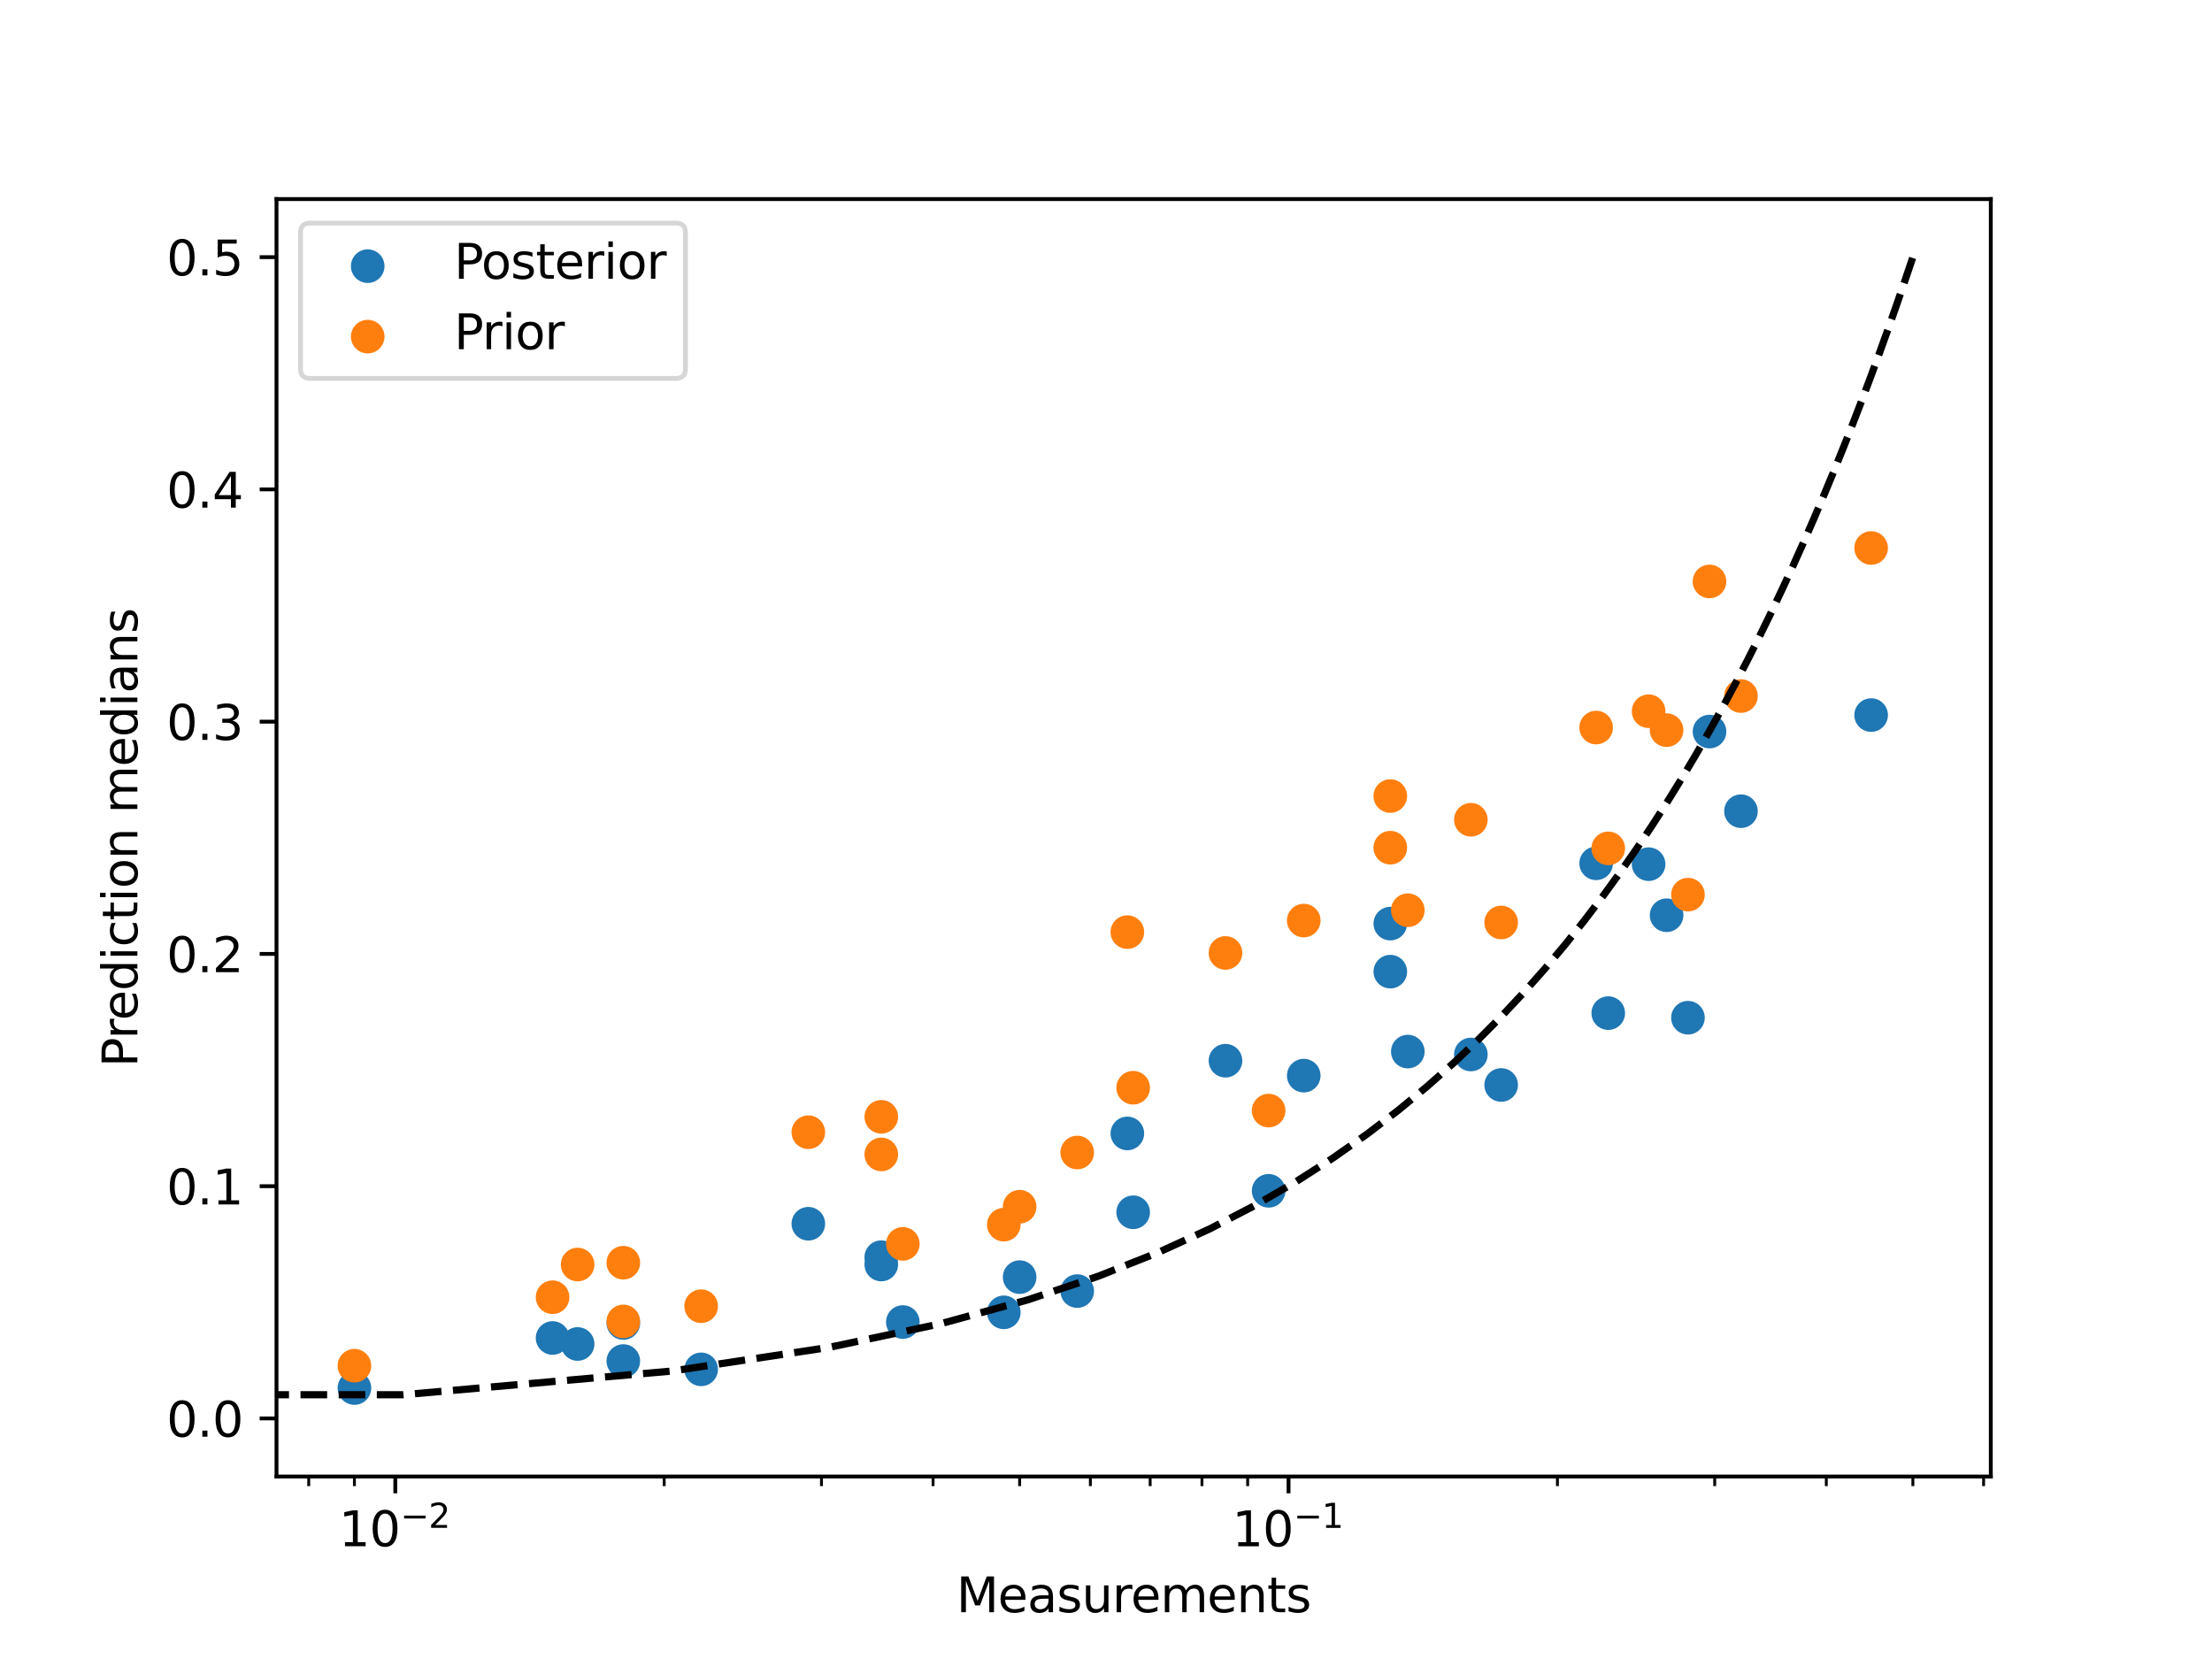 <?xml version="1.0" encoding="utf-8" standalone="no"?>
<!DOCTYPE svg PUBLIC "-//W3C//DTD SVG 1.1//EN"
  "http://www.w3.org/Graphics/SVG/1.1/DTD/svg11.dtd">
<svg xmlns:xlink="http://www.w3.org/1999/xlink" width="460.8pt" height="345.6pt" viewBox="0 0 460.8 345.6" xmlns="http://www.w3.org/2000/svg" version="1.1">
 <defs>
  <style type="text/css">*{stroke-linejoin: round; stroke-linecap: butt}</style>
 </defs>
 <g id="figure_1">
  <g id="patch_1">
   <path d="M 0 345.6 
L 460.8 345.6 
L 460.8 0 
L 0 0 
z
" style="fill: #ffffff"/>
  </g>
  <g id="axes_1">
   <g id="patch_2">
    <path d="M 57.6 307.584 
L 414.72 307.584 
L 414.72 41.472 
L 57.6 41.472 
z
" style="fill: #ffffff"/>
   </g>
   <g id="PathCollection_1">
    <defs>
     <path id="m236795914a" d="M 0 3 
C 0.796 3 1.559 2.684 2.121 2.121 
C 2.684 1.559 3 0.796 3 0 
C 3 -0.796 2.684 -1.559 2.121 -2.121 
C 1.559 -2.684 0.796 -3 0 -3 
C -0.796 -3 -1.559 -2.684 -2.121 -2.121 
C -2.684 -1.559 -3 -0.796 -3 0 
C -3 0.796 -2.684 1.559 -2.121 2.121 
C -1.559 2.684 -0.796 3 0 3 
z
" style="stroke: #1f77b4"/>
    </defs>
    <g clip-path="url(#p2e84b1e93b)">
     <use xlink:href="#m236795914a" x="335.028" y="211.051" style="fill: #1f77b4; stroke: #1f77b4"/>
     <use xlink:href="#m236795914a" x="115.114" y="278.728" style="fill: #1f77b4; stroke: #1f77b4"/>
     <use xlink:href="#m236795914a" x="347.181" y="190.659" style="fill: #1f77b4; stroke: #1f77b4"/>
     <use xlink:href="#m236795914a" x="343.436" y="180.022" style="fill: #1f77b4; stroke: #1f77b4"/>
     <use xlink:href="#m236795914a" x="120.329" y="279.979" style="fill: #1f77b4; stroke: #1f77b4"/>
     <use xlink:href="#m236795914a" x="312.72" y="226.021" style="fill: #1f77b4; stroke: #1f77b4"/>
     <use xlink:href="#m236795914a" x="289.627" y="202.413" style="fill: #1f77b4; stroke: #1f77b4"/>
     <use xlink:href="#m236795914a" x="236.061" y="252.54" style="fill: #1f77b4; stroke: #1f77b4"/>
     <use xlink:href="#m236795914a" x="209.111" y="273.382" style="fill: #1f77b4; stroke: #1f77b4"/>
     <use xlink:href="#m236795914a" x="129.848" y="275.61" style="fill: #1f77b4; stroke: #1f77b4"/>
     <use xlink:href="#m236795914a" x="271.594" y="224.073" style="fill: #1f77b4; stroke: #1f77b4"/>
     <use xlink:href="#m236795914a" x="234.846" y="236.115" style="fill: #1f77b4; stroke: #1f77b4"/>
     <use xlink:href="#m236795914a" x="306.407" y="219.669" style="fill: #1f77b4; stroke: #1f77b4"/>
     <use xlink:href="#m236795914a" x="146.064" y="285.26" style="fill: #1f77b4; stroke: #1f77b4"/>
     <use xlink:href="#m236795914a" x="264.28" y="248.066" style="fill: #1f77b4; stroke: #1f77b4"/>
     <use xlink:href="#m236795914a" x="183.586" y="263.422" style="fill: #1f77b4; stroke: #1f77b4"/>
     <use xlink:href="#m236795914a" x="362.674" y="168.985" style="fill: #1f77b4; stroke: #1f77b4"/>
     <use xlink:href="#m236795914a" x="183.586" y="261.897" style="fill: #1f77b4; stroke: #1f77b4"/>
     <use xlink:href="#m236795914a" x="73.833" y="289.154" style="fill: #1f77b4; stroke: #1f77b4"/>
     <use xlink:href="#m236795914a" x="188.077" y="275.404" style="fill: #1f77b4; stroke: #1f77b4"/>
     <use xlink:href="#m236795914a" x="212.41" y="266.05" style="fill: #1f77b4; stroke: #1f77b4"/>
     <use xlink:href="#m236795914a" x="351.631" y="212.01" style="fill: #1f77b4; stroke: #1f77b4"/>
     <use xlink:href="#m236795914a" x="293.273" y="219.063" style="fill: #1f77b4; stroke: #1f77b4"/>
     <use xlink:href="#m236795914a" x="332.508" y="179.847" style="fill: #1f77b4; stroke: #1f77b4"/>
     <use xlink:href="#m236795914a" x="356.121" y="152.4" style="fill: #1f77b4; stroke: #1f77b4"/>
     <use xlink:href="#m236795914a" x="289.627" y="192.403" style="fill: #1f77b4; stroke: #1f77b4"/>
     <use xlink:href="#m236795914a" x="255.291" y="220.965" style="fill: #1f77b4; stroke: #1f77b4"/>
     <use xlink:href="#m236795914a" x="224.404" y="268.955" style="fill: #1f77b4; stroke: #1f77b4"/>
     <use xlink:href="#m236795914a" x="389.793" y="148.964" style="fill: #1f77b4; stroke: #1f77b4"/>
     <use xlink:href="#m236795914a" x="168.389" y="254.929" style="fill: #1f77b4; stroke: #1f77b4"/>
     <use xlink:href="#m236795914a" x="129.848" y="283.532" style="fill: #1f77b4; stroke: #1f77b4"/>
    </g>
   </g>
   <g id="PathCollection_2">
    <defs>
     <path id="maa4e05686c" d="M 0 3 
C 0.796 3 1.559 2.684 2.121 2.121 
C 2.684 1.559 3 0.796 3 0 
C 3 -0.796 2.684 -1.559 2.121 -2.121 
C 1.559 -2.684 0.796 -3 0 -3 
C -0.796 -3 -1.559 -2.684 -2.121 -2.121 
C -2.684 -1.559 -3 -0.796 -3 0 
C -3 0.796 -2.684 1.559 -2.121 2.121 
C -1.559 2.684 -0.796 3 0 3 
z
" style="stroke: #ff7f0e"/>
    </defs>
    <g clip-path="url(#p2e84b1e93b)">
     <use xlink:href="#maa4e05686c" x="335.028" y="176.731" style="fill: #ff7f0e; stroke: #ff7f0e"/>
     <use xlink:href="#maa4e05686c" x="115.114" y="270.236" style="fill: #ff7f0e; stroke: #ff7f0e"/>
     <use xlink:href="#maa4e05686c" x="347.181" y="152.099" style="fill: #ff7f0e; stroke: #ff7f0e"/>
     <use xlink:href="#maa4e05686c" x="343.436" y="148.163" style="fill: #ff7f0e; stroke: #ff7f0e"/>
     <use xlink:href="#maa4e05686c" x="120.329" y="263.428" style="fill: #ff7f0e; stroke: #ff7f0e"/>
     <use xlink:href="#maa4e05686c" x="312.72" y="192.167" style="fill: #ff7f0e; stroke: #ff7f0e"/>
     <use xlink:href="#maa4e05686c" x="289.627" y="176.59" style="fill: #ff7f0e; stroke: #ff7f0e"/>
     <use xlink:href="#maa4e05686c" x="236.061" y="226.594" style="fill: #ff7f0e; stroke: #ff7f0e"/>
     <use xlink:href="#maa4e05686c" x="209.111" y="255.115" style="fill: #ff7f0e; stroke: #ff7f0e"/>
     <use xlink:href="#maa4e05686c" x="129.848" y="263.048" style="fill: #ff7f0e; stroke: #ff7f0e"/>
     <use xlink:href="#maa4e05686c" x="271.594" y="191.772" style="fill: #ff7f0e; stroke: #ff7f0e"/>
     <use xlink:href="#maa4e05686c" x="234.846" y="194.178" style="fill: #ff7f0e; stroke: #ff7f0e"/>
     <use xlink:href="#maa4e05686c" x="306.407" y="170.771" style="fill: #ff7f0e; stroke: #ff7f0e"/>
     <use xlink:href="#maa4e05686c" x="146.064" y="272.107" style="fill: #ff7f0e; stroke: #ff7f0e"/>
     <use xlink:href="#maa4e05686c" x="264.28" y="231.355" style="fill: #ff7f0e; stroke: #ff7f0e"/>
     <use xlink:href="#maa4e05686c" x="183.586" y="232.651" style="fill: #ff7f0e; stroke: #ff7f0e"/>
     <use xlink:href="#maa4e05686c" x="362.674" y="145.001" style="fill: #ff7f0e; stroke: #ff7f0e"/>
     <use xlink:href="#maa4e05686c" x="183.586" y="240.487" style="fill: #ff7f0e; stroke: #ff7f0e"/>
     <use xlink:href="#maa4e05686c" x="73.833" y="284.505" style="fill: #ff7f0e; stroke: #ff7f0e"/>
     <use xlink:href="#maa4e05686c" x="188.077" y="259.12" style="fill: #ff7f0e; stroke: #ff7f0e"/>
     <use xlink:href="#maa4e05686c" x="212.41" y="251.385" style="fill: #ff7f0e; stroke: #ff7f0e"/>
     <use xlink:href="#maa4e05686c" x="351.631" y="186.37" style="fill: #ff7f0e; stroke: #ff7f0e"/>
     <use xlink:href="#maa4e05686c" x="293.273" y="189.615" style="fill: #ff7f0e; stroke: #ff7f0e"/>
     <use xlink:href="#maa4e05686c" x="332.508" y="151.56" style="fill: #ff7f0e; stroke: #ff7f0e"/>
     <use xlink:href="#maa4e05686c" x="356.121" y="121.127" style="fill: #ff7f0e; stroke: #ff7f0e"/>
     <use xlink:href="#maa4e05686c" x="289.627" y="165.833" style="fill: #ff7f0e; stroke: #ff7f0e"/>
     <use xlink:href="#maa4e05686c" x="255.291" y="198.515" style="fill: #ff7f0e; stroke: #ff7f0e"/>
     <use xlink:href="#maa4e05686c" x="224.404" y="240.089" style="fill: #ff7f0e; stroke: #ff7f0e"/>
     <use xlink:href="#maa4e05686c" x="389.793" y="114.158" style="fill: #ff7f0e; stroke: #ff7f0e"/>
     <use xlink:href="#maa4e05686c" x="168.389" y="235.861" style="fill: #ff7f0e; stroke: #ff7f0e"/>
     <use xlink:href="#maa4e05686c" x="129.848" y="275.277" style="fill: #ff7f0e; stroke: #ff7f0e"/>
    </g>
   </g>
   <g id="matplotlib.axis_1">
    <g id="xtick_1">
     <g id="line2d_1">
      <defs>
       <path id="m27d1e364c6" d="M 0 0 
L 0 3.5 
" style="stroke: #000000; stroke-width: 0.8"/>
      </defs>
      <g>
       <use xlink:href="#m27d1e364c6" x="82.347" y="307.584" style="stroke: #000000; stroke-width: 0.8"/>
      </g>
     </g>
     <g id="text_1">
      <!-- $\mathdefault{10^{-2}}$ -->
      <g transform="translate(70.597 322.182) scale(0.1 -0.1)">
       <defs>
        <path id="DejaVuSans-31" d="M 794 531 
L 1825 531 
L 1825 4091 
L 703 3866 
L 703 4441 
L 1819 4666 
L 2450 4666 
L 2450 531 
L 3481 531 
L 3481 0 
L 794 0 
L 794 531 
z
" transform="scale(0.016)"/>
        <path id="DejaVuSans-30" d="M 2034 4250 
Q 1547 4250 1301 3770 
Q 1056 3291 1056 2328 
Q 1056 1369 1301 889 
Q 1547 409 2034 409 
Q 2525 409 2770 889 
Q 3016 1369 3016 2328 
Q 3016 3291 2770 3770 
Q 2525 4250 2034 4250 
z
M 2034 4750 
Q 2819 4750 3233 4129 
Q 3647 3509 3647 2328 
Q 3647 1150 3233 529 
Q 2819 -91 2034 -91 
Q 1250 -91 836 529 
Q 422 1150 422 2328 
Q 422 3509 836 4129 
Q 1250 4750 2034 4750 
z
" transform="scale(0.016)"/>
        <path id="DejaVuSans-2212" d="M 678 2272 
L 4684 2272 
L 4684 1741 
L 678 1741 
L 678 2272 
z
" transform="scale(0.016)"/>
        <path id="DejaVuSans-32" d="M 1228 531 
L 3431 531 
L 3431 0 
L 469 0 
L 469 531 
Q 828 903 1448 1529 
Q 2069 2156 2228 2338 
Q 2531 2678 2651 2914 
Q 2772 3150 2772 3378 
Q 2772 3750 2511 3984 
Q 2250 4219 1831 4219 
Q 1534 4219 1204 4116 
Q 875 4013 500 3803 
L 500 4441 
Q 881 4594 1212 4672 
Q 1544 4750 1819 4750 
Q 2544 4750 2975 4387 
Q 3406 4025 3406 3419 
Q 3406 3131 3298 2873 
Q 3191 2616 2906 2266 
Q 2828 2175 2409 1742 
Q 1991 1309 1228 531 
z
" transform="scale(0.016)"/>
       </defs>
       <use xlink:href="#DejaVuSans-31" transform="translate(0 0.766)"/>
       <use xlink:href="#DejaVuSans-30" transform="translate(63.623 0.766)"/>
       <use xlink:href="#DejaVuSans-2212" transform="translate(128.203 39.047) scale(0.7)"/>
       <use xlink:href="#DejaVuSans-32" transform="translate(186.855 39.047) scale(0.7)"/>
      </g>
     </g>
    </g>
    <g id="xtick_2">
     <g id="line2d_2">
      <g>
       <use xlink:href="#m27d1e364c6" x="268.425" y="307.584" style="stroke: #000000; stroke-width: 0.8"/>
      </g>
     </g>
     <g id="text_2">
      <!-- $\mathdefault{10^{-1}}$ -->
      <g transform="translate(256.675 322.182) scale(0.1 -0.1)">
       <use xlink:href="#DejaVuSans-31" transform="translate(0 0.684)"/>
       <use xlink:href="#DejaVuSans-30" transform="translate(63.623 0.684)"/>
       <use xlink:href="#DejaVuSans-2212" transform="translate(128.203 38.966) scale(0.7)"/>
       <use xlink:href="#DejaVuSans-31" transform="translate(186.855 38.966) scale(0.7)"/>
      </g>
     </g>
    </g>
    <g id="xtick_3">
     <g id="line2d_3">
      <defs>
       <path id="m4eff779274" d="M 0 0 
L 0 2 
" style="stroke: #000000; stroke-width: 0.6"/>
      </defs>
      <g>
       <use xlink:href="#m4eff779274" x="64.314" y="307.584" style="stroke: #000000; stroke-width: 0.6"/>
      </g>
     </g>
    </g>
    <g id="xtick_4">
     <g id="line2d_4">
      <g>
       <use xlink:href="#m4eff779274" x="73.833" y="307.584" style="stroke: #000000; stroke-width: 0.6"/>
      </g>
     </g>
    </g>
    <g id="xtick_5">
     <g id="line2d_5">
      <g>
       <use xlink:href="#m4eff779274" x="138.362" y="307.584" style="stroke: #000000; stroke-width: 0.6"/>
      </g>
     </g>
    </g>
    <g id="xtick_6">
     <g id="line2d_6">
      <g>
       <use xlink:href="#m4eff779274" x="171.129" y="307.584" style="stroke: #000000; stroke-width: 0.6"/>
      </g>
     </g>
    </g>
    <g id="xtick_7">
     <g id="line2d_7">
      <g>
       <use xlink:href="#m4eff779274" x="194.377" y="307.584" style="stroke: #000000; stroke-width: 0.6"/>
      </g>
     </g>
    </g>
    <g id="xtick_8">
     <g id="line2d_8">
      <g>
       <use xlink:href="#m4eff779274" x="212.41" y="307.584" style="stroke: #000000; stroke-width: 0.6"/>
      </g>
     </g>
    </g>
    <g id="xtick_9">
     <g id="line2d_9">
      <g>
       <use xlink:href="#m4eff779274" x="227.144" y="307.584" style="stroke: #000000; stroke-width: 0.6"/>
      </g>
     </g>
    </g>
    <g id="xtick_10">
     <g id="line2d_10">
      <g>
       <use xlink:href="#m4eff779274" x="239.601" y="307.584" style="stroke: #000000; stroke-width: 0.6"/>
      </g>
     </g>
    </g>
    <g id="xtick_11">
     <g id="line2d_11">
      <g>
       <use xlink:href="#m4eff779274" x="250.392" y="307.584" style="stroke: #000000; stroke-width: 0.6"/>
      </g>
     </g>
    </g>
    <g id="xtick_12">
     <g id="line2d_12">
      <g>
       <use xlink:href="#m4eff779274" x="259.91" y="307.584" style="stroke: #000000; stroke-width: 0.6"/>
      </g>
     </g>
    </g>
    <g id="xtick_13">
     <g id="line2d_13">
      <g>
       <use xlink:href="#m4eff779274" x="324.44" y="307.584" style="stroke: #000000; stroke-width: 0.6"/>
      </g>
     </g>
    </g>
    <g id="xtick_14">
     <g id="line2d_14">
      <g>
       <use xlink:href="#m4eff779274" x="357.206" y="307.584" style="stroke: #000000; stroke-width: 0.6"/>
      </g>
     </g>
    </g>
    <g id="xtick_15">
     <g id="line2d_15">
      <g>
       <use xlink:href="#m4eff779274" x="380.454" y="307.584" style="stroke: #000000; stroke-width: 0.6"/>
      </g>
     </g>
    </g>
    <g id="xtick_16">
     <g id="line2d_16">
      <g>
       <use xlink:href="#m4eff779274" x="398.487" y="307.584" style="stroke: #000000; stroke-width: 0.6"/>
      </g>
     </g>
    </g>
    <g id="xtick_17">
     <g id="line2d_17">
      <g>
       <use xlink:href="#m4eff779274" x="413.221" y="307.584" style="stroke: #000000; stroke-width: 0.6"/>
      </g>
     </g>
    </g>
    <g id="text_3">
     <!-- Measurements -->
     <g transform="translate(199.232 335.861) scale(0.1 -0.1)">
      <defs>
       <path id="DejaVuSans-4d" d="M 628 4666 
L 1569 4666 
L 2759 1491 
L 3956 4666 
L 4897 4666 
L 4897 0 
L 4281 0 
L 4281 4097 
L 3078 897 
L 2444 897 
L 1241 4097 
L 1241 0 
L 628 0 
L 628 4666 
z
" transform="scale(0.016)"/>
       <path id="DejaVuSans-65" d="M 3597 1894 
L 3597 1613 
L 953 1613 
Q 991 1019 1311 708 
Q 1631 397 2203 397 
Q 2534 397 2845 478 
Q 3156 559 3463 722 
L 3463 178 
Q 3153 47 2828 -22 
Q 2503 -91 2169 -91 
Q 1331 -91 842 396 
Q 353 884 353 1716 
Q 353 2575 817 3079 
Q 1281 3584 2069 3584 
Q 2775 3584 3186 3129 
Q 3597 2675 3597 1894 
z
M 3022 2063 
Q 3016 2534 2758 2815 
Q 2500 3097 2075 3097 
Q 1594 3097 1305 2825 
Q 1016 2553 972 2059 
L 3022 2063 
z
" transform="scale(0.016)"/>
       <path id="DejaVuSans-61" d="M 2194 1759 
Q 1497 1759 1228 1600 
Q 959 1441 959 1056 
Q 959 750 1161 570 
Q 1363 391 1709 391 
Q 2188 391 2477 730 
Q 2766 1069 2766 1631 
L 2766 1759 
L 2194 1759 
z
M 3341 1997 
L 3341 0 
L 2766 0 
L 2766 531 
Q 2569 213 2275 61 
Q 1981 -91 1556 -91 
Q 1019 -91 701 211 
Q 384 513 384 1019 
Q 384 1609 779 1909 
Q 1175 2209 1959 2209 
L 2766 2209 
L 2766 2266 
Q 2766 2663 2505 2880 
Q 2244 3097 1772 3097 
Q 1472 3097 1187 3025 
Q 903 2953 641 2809 
L 641 3341 
Q 956 3463 1253 3523 
Q 1550 3584 1831 3584 
Q 2591 3584 2966 3190 
Q 3341 2797 3341 1997 
z
" transform="scale(0.016)"/>
       <path id="DejaVuSans-73" d="M 2834 3397 
L 2834 2853 
Q 2591 2978 2328 3040 
Q 2066 3103 1784 3103 
Q 1356 3103 1142 2972 
Q 928 2841 928 2578 
Q 928 2378 1081 2264 
Q 1234 2150 1697 2047 
L 1894 2003 
Q 2506 1872 2764 1633 
Q 3022 1394 3022 966 
Q 3022 478 2636 193 
Q 2250 -91 1575 -91 
Q 1294 -91 989 -36 
Q 684 19 347 128 
L 347 722 
Q 666 556 975 473 
Q 1284 391 1588 391 
Q 1994 391 2212 530 
Q 2431 669 2431 922 
Q 2431 1156 2273 1281 
Q 2116 1406 1581 1522 
L 1381 1569 
Q 847 1681 609 1914 
Q 372 2147 372 2553 
Q 372 3047 722 3315 
Q 1072 3584 1716 3584 
Q 2034 3584 2315 3537 
Q 2597 3491 2834 3397 
z
" transform="scale(0.016)"/>
       <path id="DejaVuSans-75" d="M 544 1381 
L 544 3500 
L 1119 3500 
L 1119 1403 
Q 1119 906 1312 657 
Q 1506 409 1894 409 
Q 2359 409 2629 706 
Q 2900 1003 2900 1516 
L 2900 3500 
L 3475 3500 
L 3475 0 
L 2900 0 
L 2900 538 
Q 2691 219 2414 64 
Q 2138 -91 1772 -91 
Q 1169 -91 856 284 
Q 544 659 544 1381 
z
M 1991 3584 
L 1991 3584 
z
" transform="scale(0.016)"/>
       <path id="DejaVuSans-72" d="M 2631 2963 
Q 2534 3019 2420 3045 
Q 2306 3072 2169 3072 
Q 1681 3072 1420 2755 
Q 1159 2438 1159 1844 
L 1159 0 
L 581 0 
L 581 3500 
L 1159 3500 
L 1159 2956 
Q 1341 3275 1631 3429 
Q 1922 3584 2338 3584 
Q 2397 3584 2469 3576 
Q 2541 3569 2628 3553 
L 2631 2963 
z
" transform="scale(0.016)"/>
       <path id="DejaVuSans-6d" d="M 3328 2828 
Q 3544 3216 3844 3400 
Q 4144 3584 4550 3584 
Q 5097 3584 5394 3201 
Q 5691 2819 5691 2113 
L 5691 0 
L 5113 0 
L 5113 2094 
Q 5113 2597 4934 2840 
Q 4756 3084 4391 3084 
Q 3944 3084 3684 2787 
Q 3425 2491 3425 1978 
L 3425 0 
L 2847 0 
L 2847 2094 
Q 2847 2600 2669 2842 
Q 2491 3084 2119 3084 
Q 1678 3084 1418 2786 
Q 1159 2488 1159 1978 
L 1159 0 
L 581 0 
L 581 3500 
L 1159 3500 
L 1159 2956 
Q 1356 3278 1631 3431 
Q 1906 3584 2284 3584 
Q 2666 3584 2933 3390 
Q 3200 3197 3328 2828 
z
" transform="scale(0.016)"/>
       <path id="DejaVuSans-6e" d="M 3513 2113 
L 3513 0 
L 2938 0 
L 2938 2094 
Q 2938 2591 2744 2837 
Q 2550 3084 2163 3084 
Q 1697 3084 1428 2787 
Q 1159 2491 1159 1978 
L 1159 0 
L 581 0 
L 581 3500 
L 1159 3500 
L 1159 2956 
Q 1366 3272 1645 3428 
Q 1925 3584 2291 3584 
Q 2894 3584 3203 3211 
Q 3513 2838 3513 2113 
z
" transform="scale(0.016)"/>
       <path id="DejaVuSans-74" d="M 1172 4494 
L 1172 3500 
L 2356 3500 
L 2356 3053 
L 1172 3053 
L 1172 1153 
Q 1172 725 1289 603 
Q 1406 481 1766 481 
L 2356 481 
L 2356 0 
L 1766 0 
Q 1100 0 847 248 
Q 594 497 594 1153 
L 594 3053 
L 172 3053 
L 172 3500 
L 594 3500 
L 594 4494 
L 1172 4494 
z
" transform="scale(0.016)"/>
      </defs>
      <use xlink:href="#DejaVuSans-4d"/>
      <use xlink:href="#DejaVuSans-65" transform="translate(86.279 0)"/>
      <use xlink:href="#DejaVuSans-61" transform="translate(147.803 0)"/>
      <use xlink:href="#DejaVuSans-73" transform="translate(209.082 0)"/>
      <use xlink:href="#DejaVuSans-75" transform="translate(261.182 0)"/>
      <use xlink:href="#DejaVuSans-72" transform="translate(324.561 0)"/>
      <use xlink:href="#DejaVuSans-65" transform="translate(363.424 0)"/>
      <use xlink:href="#DejaVuSans-6d" transform="translate(424.947 0)"/>
      <use xlink:href="#DejaVuSans-65" transform="translate(522.359 0)"/>
      <use xlink:href="#DejaVuSans-6e" transform="translate(583.883 0)"/>
      <use xlink:href="#DejaVuSans-74" transform="translate(647.262 0)"/>
      <use xlink:href="#DejaVuSans-73" transform="translate(686.471 0)"/>
     </g>
    </g>
   </g>
   <g id="matplotlib.axis_2">
    <g id="ytick_1">
     <g id="line2d_18">
      <defs>
       <path id="m5ead0d1751" d="M 0 0 
L -3.5 0 
" style="stroke: #000000; stroke-width: 0.8"/>
      </defs>
      <g>
       <use xlink:href="#m5ead0d1751" x="57.6" y="295.488" style="stroke: #000000; stroke-width: 0.8"/>
      </g>
     </g>
     <g id="text_4">
      <!-- 0.0 -->
      <g transform="translate(34.697 299.287) scale(0.1 -0.1)">
       <defs>
        <path id="DejaVuSans-2e" d="M 684 794 
L 1344 794 
L 1344 0 
L 684 0 
L 684 794 
z
" transform="scale(0.016)"/>
       </defs>
       <use xlink:href="#DejaVuSans-30"/>
       <use xlink:href="#DejaVuSans-2e" transform="translate(63.623 0)"/>
       <use xlink:href="#DejaVuSans-30" transform="translate(95.41 0)"/>
      </g>
     </g>
    </g>
    <g id="ytick_2">
     <g id="line2d_19">
      <g>
       <use xlink:href="#m5ead0d1751" x="57.6" y="247.104" style="stroke: #000000; stroke-width: 0.8"/>
      </g>
     </g>
     <g id="text_5">
      <!-- 0.1 -->
      <g transform="translate(34.697 250.903) scale(0.1 -0.1)">
       <use xlink:href="#DejaVuSans-30"/>
       <use xlink:href="#DejaVuSans-2e" transform="translate(63.623 0)"/>
       <use xlink:href="#DejaVuSans-31" transform="translate(95.41 0)"/>
      </g>
     </g>
    </g>
    <g id="ytick_3">
     <g id="line2d_20">
      <g>
       <use xlink:href="#m5ead0d1751" x="57.6" y="198.72" style="stroke: #000000; stroke-width: 0.8"/>
      </g>
     </g>
     <g id="text_6">
      <!-- 0.2 -->
      <g transform="translate(34.697 202.519) scale(0.1 -0.1)">
       <use xlink:href="#DejaVuSans-30"/>
       <use xlink:href="#DejaVuSans-2e" transform="translate(63.623 0)"/>
       <use xlink:href="#DejaVuSans-32" transform="translate(95.41 0)"/>
      </g>
     </g>
    </g>
    <g id="ytick_4">
     <g id="line2d_21">
      <g>
       <use xlink:href="#m5ead0d1751" x="57.6" y="150.336" style="stroke: #000000; stroke-width: 0.8"/>
      </g>
     </g>
     <g id="text_7">
      <!-- 0.3 -->
      <g transform="translate(34.697 154.135) scale(0.1 -0.1)">
       <defs>
        <path id="DejaVuSans-33" d="M 2597 2516 
Q 3050 2419 3304 2112 
Q 3559 1806 3559 1356 
Q 3559 666 3084 287 
Q 2609 -91 1734 -91 
Q 1441 -91 1130 -33 
Q 819 25 488 141 
L 488 750 
Q 750 597 1062 519 
Q 1375 441 1716 441 
Q 2309 441 2620 675 
Q 2931 909 2931 1356 
Q 2931 1769 2642 2001 
Q 2353 2234 1838 2234 
L 1294 2234 
L 1294 2753 
L 1863 2753 
Q 2328 2753 2575 2939 
Q 2822 3125 2822 3475 
Q 2822 3834 2567 4026 
Q 2313 4219 1838 4219 
Q 1578 4219 1281 4162 
Q 984 4106 628 3988 
L 628 4550 
Q 988 4650 1302 4700 
Q 1616 4750 1894 4750 
Q 2613 4750 3031 4423 
Q 3450 4097 3450 3541 
Q 3450 3153 3228 2886 
Q 3006 2619 2597 2516 
z
" transform="scale(0.016)"/>
       </defs>
       <use xlink:href="#DejaVuSans-30"/>
       <use xlink:href="#DejaVuSans-2e" transform="translate(63.623 0)"/>
       <use xlink:href="#DejaVuSans-33" transform="translate(95.41 0)"/>
      </g>
     </g>
    </g>
    <g id="ytick_5">
     <g id="line2d_22">
      <g>
       <use xlink:href="#m5ead0d1751" x="57.6" y="101.952" style="stroke: #000000; stroke-width: 0.8"/>
      </g>
     </g>
     <g id="text_8">
      <!-- 0.4 -->
      <g transform="translate(34.697 105.751) scale(0.1 -0.1)">
       <defs>
        <path id="DejaVuSans-34" d="M 2419 4116 
L 825 1625 
L 2419 1625 
L 2419 4116 
z
M 2253 4666 
L 3047 4666 
L 3047 1625 
L 3713 1625 
L 3713 1100 
L 3047 1100 
L 3047 0 
L 2419 0 
L 2419 1100 
L 313 1100 
L 313 1709 
L 2253 4666 
z
" transform="scale(0.016)"/>
       </defs>
       <use xlink:href="#DejaVuSans-30"/>
       <use xlink:href="#DejaVuSans-2e" transform="translate(63.623 0)"/>
       <use xlink:href="#DejaVuSans-34" transform="translate(95.41 0)"/>
      </g>
     </g>
    </g>
    <g id="ytick_6">
     <g id="line2d_23">
      <g>
       <use xlink:href="#m5ead0d1751" x="57.6" y="53.568" style="stroke: #000000; stroke-width: 0.8"/>
      </g>
     </g>
     <g id="text_9">
      <!-- 0.5 -->
      <g transform="translate(34.697 57.367) scale(0.1 -0.1)">
       <defs>
        <path id="DejaVuSans-35" d="M 691 4666 
L 3169 4666 
L 3169 4134 
L 1269 4134 
L 1269 2991 
Q 1406 3038 1543 3061 
Q 1681 3084 1819 3084 
Q 2600 3084 3056 2656 
Q 3513 2228 3513 1497 
Q 3513 744 3044 326 
Q 2575 -91 1722 -91 
Q 1428 -91 1123 -41 
Q 819 9 494 109 
L 494 744 
Q 775 591 1075 516 
Q 1375 441 1709 441 
Q 2250 441 2565 725 
Q 2881 1009 2881 1497 
Q 2881 1984 2565 2268 
Q 2250 2553 1709 2553 
Q 1456 2553 1204 2497 
Q 953 2441 691 2322 
L 691 4666 
z
" transform="scale(0.016)"/>
       </defs>
       <use xlink:href="#DejaVuSans-30"/>
       <use xlink:href="#DejaVuSans-2e" transform="translate(63.623 0)"/>
       <use xlink:href="#DejaVuSans-35" transform="translate(95.41 0)"/>
      </g>
     </g>
    </g>
    <g id="text_10">
     <!-- Prediction medians -->
     <g transform="translate(28.617 222.301) rotate(-90) scale(0.1 -0.1)">
      <defs>
       <path id="DejaVuSans-50" d="M 1259 4147 
L 1259 2394 
L 2053 2394 
Q 2494 2394 2734 2622 
Q 2975 2850 2975 3272 
Q 2975 3691 2734 3919 
Q 2494 4147 2053 4147 
L 1259 4147 
z
M 628 4666 
L 2053 4666 
Q 2838 4666 3239 4311 
Q 3641 3956 3641 3272 
Q 3641 2581 3239 2228 
Q 2838 1875 2053 1875 
L 1259 1875 
L 1259 0 
L 628 0 
L 628 4666 
z
" transform="scale(0.016)"/>
       <path id="DejaVuSans-64" d="M 2906 2969 
L 2906 4863 
L 3481 4863 
L 3481 0 
L 2906 0 
L 2906 525 
Q 2725 213 2448 61 
Q 2172 -91 1784 -91 
Q 1150 -91 751 415 
Q 353 922 353 1747 
Q 353 2572 751 3078 
Q 1150 3584 1784 3584 
Q 2172 3584 2448 3432 
Q 2725 3281 2906 2969 
z
M 947 1747 
Q 947 1113 1208 752 
Q 1469 391 1925 391 
Q 2381 391 2643 752 
Q 2906 1113 2906 1747 
Q 2906 2381 2643 2742 
Q 2381 3103 1925 3103 
Q 1469 3103 1208 2742 
Q 947 2381 947 1747 
z
" transform="scale(0.016)"/>
       <path id="DejaVuSans-69" d="M 603 3500 
L 1178 3500 
L 1178 0 
L 603 0 
L 603 3500 
z
M 603 4863 
L 1178 4863 
L 1178 4134 
L 603 4134 
L 603 4863 
z
" transform="scale(0.016)"/>
       <path id="DejaVuSans-63" d="M 3122 3366 
L 3122 2828 
Q 2878 2963 2633 3030 
Q 2388 3097 2138 3097 
Q 1578 3097 1268 2742 
Q 959 2388 959 1747 
Q 959 1106 1268 751 
Q 1578 397 2138 397 
Q 2388 397 2633 464 
Q 2878 531 3122 666 
L 3122 134 
Q 2881 22 2623 -34 
Q 2366 -91 2075 -91 
Q 1284 -91 818 406 
Q 353 903 353 1747 
Q 353 2603 823 3093 
Q 1294 3584 2113 3584 
Q 2378 3584 2631 3529 
Q 2884 3475 3122 3366 
z
" transform="scale(0.016)"/>
       <path id="DejaVuSans-6f" d="M 1959 3097 
Q 1497 3097 1228 2736 
Q 959 2375 959 1747 
Q 959 1119 1226 758 
Q 1494 397 1959 397 
Q 2419 397 2687 759 
Q 2956 1122 2956 1747 
Q 2956 2369 2687 2733 
Q 2419 3097 1959 3097 
z
M 1959 3584 
Q 2709 3584 3137 3096 
Q 3566 2609 3566 1747 
Q 3566 888 3137 398 
Q 2709 -91 1959 -91 
Q 1206 -91 779 398 
Q 353 888 353 1747 
Q 353 2609 779 3096 
Q 1206 3584 1959 3584 
z
" transform="scale(0.016)"/>
       <path id="DejaVuSans-20" transform="scale(0.016)"/>
      </defs>
      <use xlink:href="#DejaVuSans-50"/>
      <use xlink:href="#DejaVuSans-72" transform="translate(58.553 0)"/>
      <use xlink:href="#DejaVuSans-65" transform="translate(97.416 0)"/>
      <use xlink:href="#DejaVuSans-64" transform="translate(158.939 0)"/>
      <use xlink:href="#DejaVuSans-69" transform="translate(222.416 0)"/>
      <use xlink:href="#DejaVuSans-63" transform="translate(250.199 0)"/>
      <use xlink:href="#DejaVuSans-74" transform="translate(305.18 0)"/>
      <use xlink:href="#DejaVuSans-69" transform="translate(344.389 0)"/>
      <use xlink:href="#DejaVuSans-6f" transform="translate(372.172 0)"/>
      <use xlink:href="#DejaVuSans-6e" transform="translate(433.354 0)"/>
      <use xlink:href="#DejaVuSans-20" transform="translate(496.732 0)"/>
      <use xlink:href="#DejaVuSans-6d" transform="translate(528.52 0)"/>
      <use xlink:href="#DejaVuSans-65" transform="translate(625.932 0)"/>
      <use xlink:href="#DejaVuSans-64" transform="translate(687.455 0)"/>
      <use xlink:href="#DejaVuSans-69" transform="translate(750.932 0)"/>
      <use xlink:href="#DejaVuSans-61" transform="translate(778.715 0)"/>
      <use xlink:href="#DejaVuSans-6e" transform="translate(839.994 0)"/>
      <use xlink:href="#DejaVuSans-73" transform="translate(903.373 0)"/>
     </g>
    </g>
   </g>
   <g id="line2d_24">
    <path d="M -1 290.553 
L 83.98 290.551 
L 139.995 285.614 
L 172.761 280.677 
L 196.01 275.739 
L 214.042 270.802 
L 228.776 265.865 
L 241.234 260.928 
L 252.025 255.991 
L 261.543 251.054 
L 270.057 246.117 
L 277.76 241.179 
L 284.791 236.242 
L 291.26 231.305 
L 297.248 226.368 
L 302.824 221.431 
L 308.039 216.494 
L 312.939 211.557 
L 317.558 206.619 
L 321.927 201.682 
L 326.072 196.745 
L 330.015 191.808 
L 333.774 186.871 
L 337.367 181.934 
L 340.806 176.997 
L 344.105 172.059 
L 347.275 167.122 
L 350.324 162.185 
L 353.263 157.248 
L 356.099 152.311 
L 358.839 147.374 
L 361.489 142.437 
L 364.054 137.499 
L 366.541 132.562 
L 368.954 127.625 
L 371.296 122.688 
L 373.573 117.751 
L 375.787 112.814 
L 377.942 107.877 
L 380.041 102.939 
L 382.087 98.002 
L 384.083 93.065 
L 386.03 88.128 
L 387.932 83.191 
L 389.789 78.254 
L 391.605 73.317 
L 393.382 68.379 
L 395.12 63.442 
L 396.821 58.505 
L 398.487 53.568 
" clip-path="url(#p2e84b1e93b)" style="fill: none; stroke-dasharray: 5.55,2.4; stroke-dashoffset: 0; stroke: #000000; stroke-width: 1.5"/>
   </g>
   <g id="patch_3">
    <path d="M 57.6 307.584 
L 57.6 41.472 
" style="fill: none; stroke: #000000; stroke-width: 0.8; stroke-linejoin: miter; stroke-linecap: square"/>
   </g>
   <g id="patch_4">
    <path d="M 414.72 307.584 
L 414.72 41.472 
" style="fill: none; stroke: #000000; stroke-width: 0.8; stroke-linejoin: miter; stroke-linecap: square"/>
   </g>
   <g id="patch_5">
    <path d="M 57.6 307.584 
L 414.72 307.584 
" style="fill: none; stroke: #000000; stroke-width: 0.8; stroke-linejoin: miter; stroke-linecap: square"/>
   </g>
   <g id="patch_6">
    <path d="M 57.6 41.472 
L 414.72 41.472 
" style="fill: none; stroke: #000000; stroke-width: 0.8; stroke-linejoin: miter; stroke-linecap: square"/>
   </g>
   <g id="legend_1">
    <g id="patch_7">
     <path d="M 64.6 78.828 
L 140.787 78.828 
Q 142.787 78.828 142.787 76.828 
L 142.787 48.472 
Q 142.787 46.472 140.787 46.472 
L 64.6 46.472 
Q 62.6 46.472 62.6 48.472 
L 62.6 76.828 
Q 62.6 78.828 64.6 78.828 
z
" style="fill: #ffffff; opacity: 0.8; stroke: #cccccc; stroke-linejoin: miter"/>
    </g>
    <g id="PathCollection_3">
     <g>
      <use xlink:href="#m236795914a" x="76.6" y="55.445" style="fill: #1f77b4; stroke: #1f77b4"/>
     </g>
    </g>
    <g id="text_11">
     <!-- Posterior -->
     <g transform="translate(94.6 58.07) scale(0.1 -0.1)">
      <use xlink:href="#DejaVuSans-50"/>
      <use xlink:href="#DejaVuSans-6f" transform="translate(56.678 0)"/>
      <use xlink:href="#DejaVuSans-73" transform="translate(117.859 0)"/>
      <use xlink:href="#DejaVuSans-74" transform="translate(169.959 0)"/>
      <use xlink:href="#DejaVuSans-65" transform="translate(209.168 0)"/>
      <use xlink:href="#DejaVuSans-72" transform="translate(270.691 0)"/>
      <use xlink:href="#DejaVuSans-69" transform="translate(311.805 0)"/>
      <use xlink:href="#DejaVuSans-6f" transform="translate(339.588 0)"/>
      <use xlink:href="#DejaVuSans-72" transform="translate(400.77 0)"/>
     </g>
    </g>
    <g id="PathCollection_4">
     <g>
      <use xlink:href="#maa4e05686c" x="76.6" y="70.124" style="fill: #ff7f0e; stroke: #ff7f0e"/>
     </g>
    </g>
    <g id="text_12">
     <!-- Prior -->
     <g transform="translate(94.6 72.749) scale(0.1 -0.1)">
      <use xlink:href="#DejaVuSans-50"/>
      <use xlink:href="#DejaVuSans-72" transform="translate(58.553 0)"/>
      <use xlink:href="#DejaVuSans-69" transform="translate(99.666 0)"/>
      <use xlink:href="#DejaVuSans-6f" transform="translate(127.449 0)"/>
      <use xlink:href="#DejaVuSans-72" transform="translate(188.631 0)"/>
     </g>
    </g>
   </g>
  </g>
 </g>
 <defs>
  <clipPath id="p2e84b1e93b">
   <rect x="57.6" y="41.472" width="357.12" height="266.112"/>
  </clipPath>
 </defs>
</svg>
